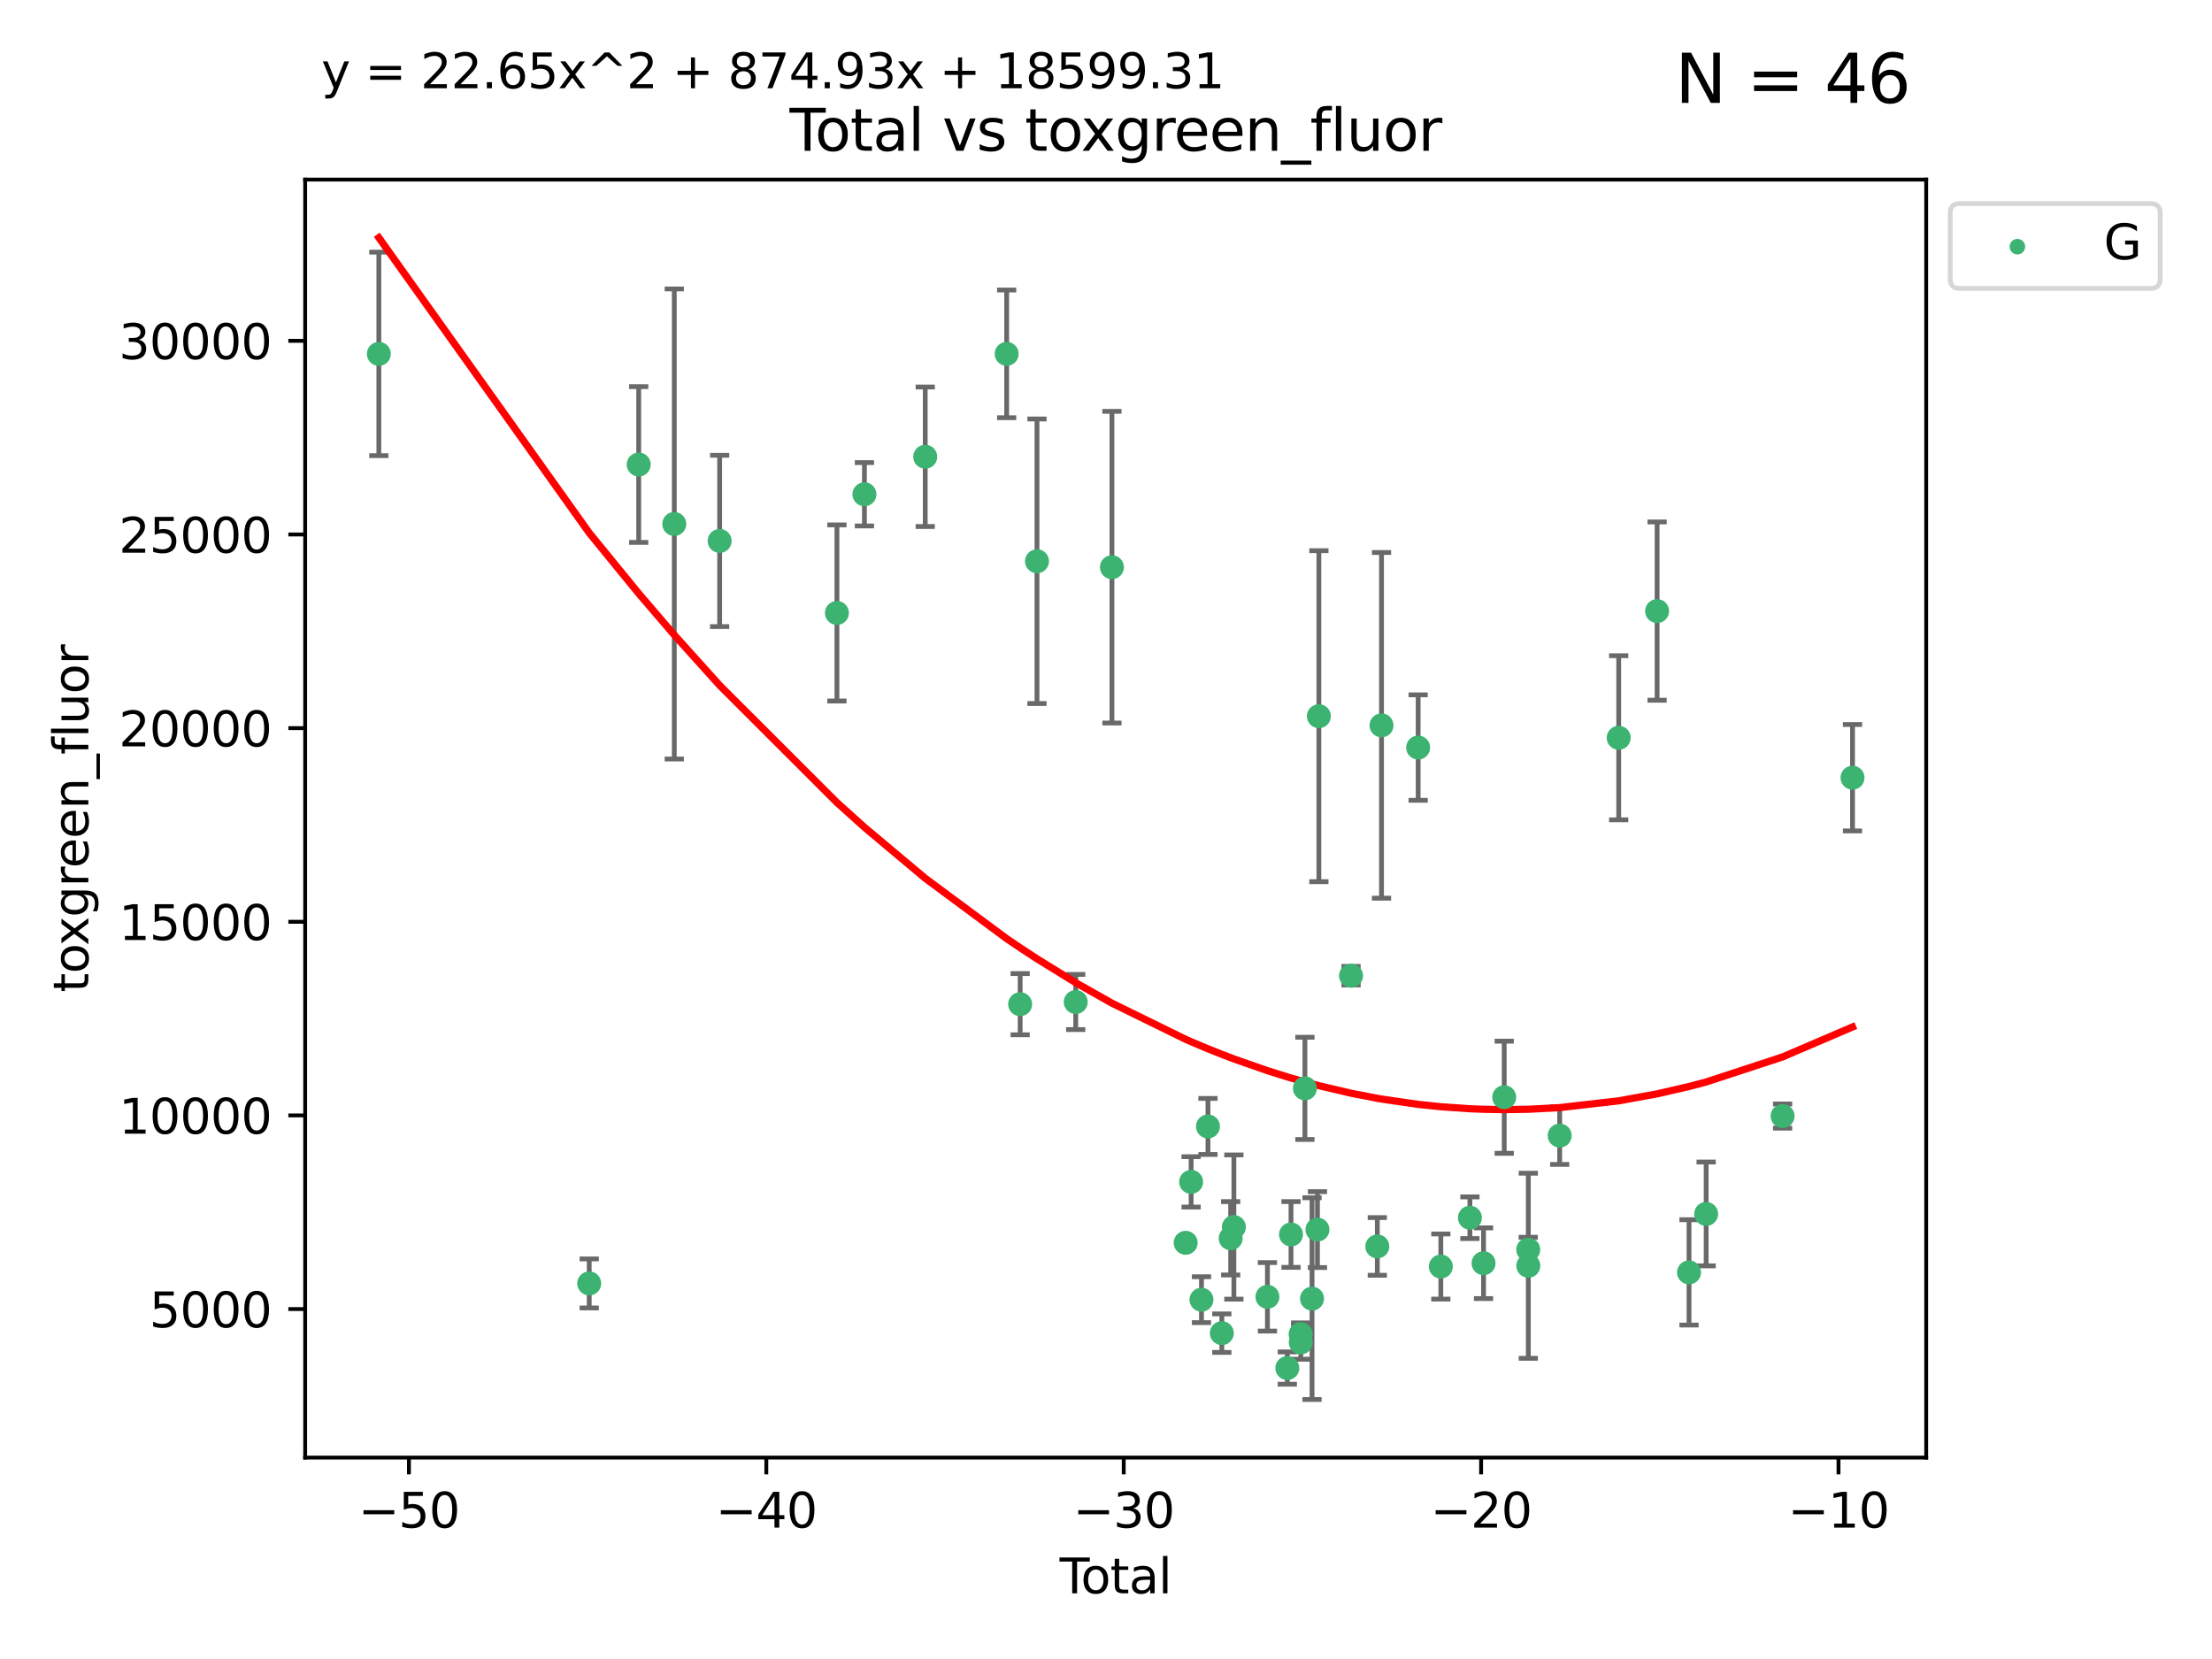<?xml version="1.0" encoding="utf-8" standalone="no"?>
<!DOCTYPE svg PUBLIC "-//W3C//DTD SVG 1.1//EN"
  "http://www.w3.org/Graphics/SVG/1.1/DTD/svg11.dtd">
<svg xmlns:xlink="http://www.w3.org/1999/xlink" width="460.8pt" height="345.6pt" viewBox="0 0 460.8 345.6" xmlns="http://www.w3.org/2000/svg" version="1.1">
 <defs>
  <style type="text/css">*{stroke-linejoin: round; stroke-linecap: butt}</style>
 </defs>
 <g id="figure_1">
  <g id="patch_1">
   <path d="M 0 345.6 
L 460.8 345.6 
L 460.8 0 
L 0 0 
z
" style="fill: #ffffff"/>
  </g>
  <g id="axes_1">
   <g id="patch_2">
    <path d="M 63.571 303.64 
L 401.26 303.64 
L 401.26 37.411 
L 63.571 37.411 
z
" style="fill: #ffffff"/>
   </g>
   <g id="PathCollection_1">
    <defs>
     <path id="m8b4f7e5e5b" d="M 0 1.118 
C 0.297 1.118 0.581 1 0.791 0.791 
C 1 0.581 1.118 0.297 1.118 0 
C 1.118 -0.297 1 -0.581 0.791 -0.791 
C 0.581 -1 0.297 -1.118 0 -1.118 
C -0.297 -1.118 -0.581 -1 -0.791 -0.791 
C -1 -0.581 -1.118 -0.297 -1.118 0 
C -1.118 0.297 -1 0.581 -0.791 0.791 
C -0.581 1 -0.297 1.118 0 1.118 
z
" style="stroke: #3cb371"/>
    </defs>
    <g clip-path="url(#p586c2dfd16)">
     <use xlink:href="#m8b4f7e5e5b" x="78.921" y="73.723" style="fill: #3cb371; stroke: #3cb371"/>
     <use xlink:href="#m8b4f7e5e5b" x="122.745" y="267.361" style="fill: #3cb371; stroke: #3cb371"/>
     <use xlink:href="#m8b4f7e5e5b" x="133.054" y="96.766" style="fill: #3cb371; stroke: #3cb371"/>
     <use xlink:href="#m8b4f7e5e5b" x="140.466" y="109.153" style="fill: #3cb371; stroke: #3cb371"/>
     <use xlink:href="#m8b4f7e5e5b" x="149.915" y="112.684" style="fill: #3cb371; stroke: #3cb371"/>
     <use xlink:href="#m8b4f7e5e5b" x="174.347" y="127.689" style="fill: #3cb371; stroke: #3cb371"/>
     <use xlink:href="#m8b4f7e5e5b" x="180.076" y="102.969" style="fill: #3cb371; stroke: #3cb371"/>
     <use xlink:href="#m8b4f7e5e5b" x="192.744" y="95.152" style="fill: #3cb371; stroke: #3cb371"/>
     <use xlink:href="#m8b4f7e5e5b" x="209.708" y="73.714" style="fill: #3cb371; stroke: #3cb371"/>
     <use xlink:href="#m8b4f7e5e5b" x="212.514" y="209.187" style="fill: #3cb371; stroke: #3cb371"/>
     <use xlink:href="#m8b4f7e5e5b" x="216.022" y="116.921" style="fill: #3cb371; stroke: #3cb371"/>
     <use xlink:href="#m8b4f7e5e5b" x="224.094" y="208.737" style="fill: #3cb371; stroke: #3cb371"/>
     <use xlink:href="#m8b4f7e5e5b" x="231.636" y="118.157" style="fill: #3cb371; stroke: #3cb371"/>
     <use xlink:href="#m8b4f7e5e5b" x="246.995" y="258.897" style="fill: #3cb371; stroke: #3cb371"/>
     <use xlink:href="#m8b4f7e5e5b" x="248.132" y="246.207" style="fill: #3cb371; stroke: #3cb371"/>
     <use xlink:href="#m8b4f7e5e5b" x="250.289" y="270.749" style="fill: #3cb371; stroke: #3cb371"/>
     <use xlink:href="#m8b4f7e5e5b" x="251.643" y="234.658" style="fill: #3cb371; stroke: #3cb371"/>
     <use xlink:href="#m8b4f7e5e5b" x="254.53" y="277.719" style="fill: #3cb371; stroke: #3cb371"/>
     <use xlink:href="#m8b4f7e5e5b" x="256.372" y="257.96" style="fill: #3cb371; stroke: #3cb371"/>
     <use xlink:href="#m8b4f7e5e5b" x="257.041" y="255.618" style="fill: #3cb371; stroke: #3cb371"/>
     <use xlink:href="#m8b4f7e5e5b" x="264.028" y="270.15" style="fill: #3cb371; stroke: #3cb371"/>
     <use xlink:href="#m8b4f7e5e5b" x="268.172" y="284.991" style="fill: #3cb371; stroke: #3cb371"/>
     <use xlink:href="#m8b4f7e5e5b" x="268.941" y="257.163" style="fill: #3cb371; stroke: #3cb371"/>
     <use xlink:href="#m8b4f7e5e5b" x="270.942" y="277.911" style="fill: #3cb371; stroke: #3cb371"/>
     <use xlink:href="#m8b4f7e5e5b" x="270.973" y="279.657" style="fill: #3cb371; stroke: #3cb371"/>
     <use xlink:href="#m8b4f7e5e5b" x="271.837" y="226.727" style="fill: #3cb371; stroke: #3cb371"/>
     <use xlink:href="#m8b4f7e5e5b" x="273.319" y="270.526" style="fill: #3cb371; stroke: #3cb371"/>
     <use xlink:href="#m8b4f7e5e5b" x="274.449" y="256.144" style="fill: #3cb371; stroke: #3cb371"/>
     <use xlink:href="#m8b4f7e5e5b" x="274.747" y="149.193" style="fill: #3cb371; stroke: #3cb371"/>
     <use xlink:href="#m8b4f7e5e5b" x="281.447" y="203.26" style="fill: #3cb371; stroke: #3cb371"/>
     <use xlink:href="#m8b4f7e5e5b" x="286.92" y="259.653" style="fill: #3cb371; stroke: #3cb371"/>
     <use xlink:href="#m8b4f7e5e5b" x="287.795" y="151.105" style="fill: #3cb371; stroke: #3cb371"/>
     <use xlink:href="#m8b4f7e5e5b" x="295.426" y="155.731" style="fill: #3cb371; stroke: #3cb371"/>
     <use xlink:href="#m8b4f7e5e5b" x="300.153" y="263.842" style="fill: #3cb371; stroke: #3cb371"/>
     <use xlink:href="#m8b4f7e5e5b" x="306.209" y="253.675" style="fill: #3cb371; stroke: #3cb371"/>
     <use xlink:href="#m8b4f7e5e5b" x="309.049" y="263.151" style="fill: #3cb371; stroke: #3cb371"/>
     <use xlink:href="#m8b4f7e5e5b" x="313.358" y="228.576" style="fill: #3cb371; stroke: #3cb371"/>
     <use xlink:href="#m8b4f7e5e5b" x="318.359" y="260.326" style="fill: #3cb371; stroke: #3cb371"/>
     <use xlink:href="#m8b4f7e5e5b" x="318.374" y="263.685" style="fill: #3cb371; stroke: #3cb371"/>
     <use xlink:href="#m8b4f7e5e5b" x="324.91" y="236.559" style="fill: #3cb371; stroke: #3cb371"/>
     <use xlink:href="#m8b4f7e5e5b" x="337.204" y="153.692" style="fill: #3cb371; stroke: #3cb371"/>
     <use xlink:href="#m8b4f7e5e5b" x="345.204" y="127.302" style="fill: #3cb371; stroke: #3cb371"/>
     <use xlink:href="#m8b4f7e5e5b" x="351.854" y="265.064" style="fill: #3cb371; stroke: #3cb371"/>
     <use xlink:href="#m8b4f7e5e5b" x="355.424" y="252.886" style="fill: #3cb371; stroke: #3cb371"/>
     <use xlink:href="#m8b4f7e5e5b" x="371.349" y="232.5" style="fill: #3cb371; stroke: #3cb371"/>
     <use xlink:href="#m8b4f7e5e5b" x="385.911" y="162.008" style="fill: #3cb371; stroke: #3cb371"/>
    </g>
   </g>
   <g id="matplotlib.axis_1">
    <g id="xtick_1">
     <g id="line2d_1">
      <defs>
       <path id="mbd88a6edc5" d="M 0 0 
L 0 3.5 
" style="stroke: #000000; stroke-width: 0.8"/>
      </defs>
      <g>
       <use xlink:href="#mbd88a6edc5" x="85.187" y="303.64" style="stroke: #000000; stroke-width: 0.8"/>
      </g>
     </g>
     <g id="text_1">
      <!-- −50 -->
      <g transform="translate(74.634 318.238)scale(0.1 -0.1)">
       <defs>
        <path id="DejaVuSans-2212" d="M 678 2272 
L 4684 2272 
L 4684 1741 
L 678 1741 
L 678 2272 
z
" transform="scale(0.016)"/>
        <path id="DejaVuSans-35" d="M 691 4666 
L 3169 4666 
L 3169 4134 
L 1269 4134 
L 1269 2991 
Q 1406 3038 1543 3061 
Q 1681 3084 1819 3084 
Q 2600 3084 3056 2656 
Q 3513 2228 3513 1497 
Q 3513 744 3044 326 
Q 2575 -91 1722 -91 
Q 1428 -91 1123 -41 
Q 819 9 494 109 
L 494 744 
Q 775 591 1075 516 
Q 1375 441 1709 441 
Q 2250 441 2565 725 
Q 2881 1009 2881 1497 
Q 2881 1984 2565 2268 
Q 2250 2553 1709 2553 
Q 1456 2553 1204 2497 
Q 953 2441 691 2322 
L 691 4666 
z
" transform="scale(0.016)"/>
        <path id="DejaVuSans-30" d="M 2034 4250 
Q 1547 4250 1301 3770 
Q 1056 3291 1056 2328 
Q 1056 1369 1301 889 
Q 1547 409 2034 409 
Q 2525 409 2770 889 
Q 3016 1369 3016 2328 
Q 3016 3291 2770 3770 
Q 2525 4250 2034 4250 
z
M 2034 4750 
Q 2819 4750 3233 4129 
Q 3647 3509 3647 2328 
Q 3647 1150 3233 529 
Q 2819 -91 2034 -91 
Q 1250 -91 836 529 
Q 422 1150 422 2328 
Q 422 3509 836 4129 
Q 1250 4750 2034 4750 
z
" transform="scale(0.016)"/>
       </defs>
       <use xlink:href="#DejaVuSans-2212"/>
       <use xlink:href="#DejaVuSans-35" x="83.789"/>
       <use xlink:href="#DejaVuSans-30" x="147.412"/>
      </g>
     </g>
    </g>
    <g id="xtick_2">
     <g id="line2d_2">
      <g>
       <use xlink:href="#mbd88a6edc5" x="159.638" y="303.64" style="stroke: #000000; stroke-width: 0.8"/>
      </g>
     </g>
     <g id="text_2">
      <!-- −40 -->
      <g transform="translate(149.086 318.238)scale(0.1 -0.1)">
       <defs>
        <path id="DejaVuSans-34" d="M 2419 4116 
L 825 1625 
L 2419 1625 
L 2419 4116 
z
M 2253 4666 
L 3047 4666 
L 3047 1625 
L 3713 1625 
L 3713 1100 
L 3047 1100 
L 3047 0 
L 2419 0 
L 2419 1100 
L 313 1100 
L 313 1709 
L 2253 4666 
z
" transform="scale(0.016)"/>
       </defs>
       <use xlink:href="#DejaVuSans-2212"/>
       <use xlink:href="#DejaVuSans-34" x="83.789"/>
       <use xlink:href="#DejaVuSans-30" x="147.412"/>
      </g>
     </g>
    </g>
    <g id="xtick_3">
     <g id="line2d_3">
      <g>
       <use xlink:href="#mbd88a6edc5" x="234.089" y="303.64" style="stroke: #000000; stroke-width: 0.8"/>
      </g>
     </g>
     <g id="text_3">
      <!-- −30 -->
      <g transform="translate(223.537 318.238)scale(0.1 -0.1)">
       <defs>
        <path id="DejaVuSans-33" d="M 2597 2516 
Q 3050 2419 3304 2112 
Q 3559 1806 3559 1356 
Q 3559 666 3084 287 
Q 2609 -91 1734 -91 
Q 1441 -91 1130 -33 
Q 819 25 488 141 
L 488 750 
Q 750 597 1062 519 
Q 1375 441 1716 441 
Q 2309 441 2620 675 
Q 2931 909 2931 1356 
Q 2931 1769 2642 2001 
Q 2353 2234 1838 2234 
L 1294 2234 
L 1294 2753 
L 1863 2753 
Q 2328 2753 2575 2939 
Q 2822 3125 2822 3475 
Q 2822 3834 2567 4026 
Q 2313 4219 1838 4219 
Q 1578 4219 1281 4162 
Q 984 4106 628 3988 
L 628 4550 
Q 988 4650 1302 4700 
Q 1616 4750 1894 4750 
Q 2613 4750 3031 4423 
Q 3450 4097 3450 3541 
Q 3450 3153 3228 2886 
Q 3006 2619 2597 2516 
z
" transform="scale(0.016)"/>
       </defs>
       <use xlink:href="#DejaVuSans-2212"/>
       <use xlink:href="#DejaVuSans-33" x="83.789"/>
       <use xlink:href="#DejaVuSans-30" x="147.412"/>
      </g>
     </g>
    </g>
    <g id="xtick_4">
     <g id="line2d_4">
      <g>
       <use xlink:href="#mbd88a6edc5" x="308.541" y="303.64" style="stroke: #000000; stroke-width: 0.8"/>
      </g>
     </g>
     <g id="text_4">
      <!-- −20 -->
      <g transform="translate(297.988 318.238)scale(0.1 -0.1)">
       <defs>
        <path id="DejaVuSans-32" d="M 1228 531 
L 3431 531 
L 3431 0 
L 469 0 
L 469 531 
Q 828 903 1448 1529 
Q 2069 2156 2228 2338 
Q 2531 2678 2651 2914 
Q 2772 3150 2772 3378 
Q 2772 3750 2511 3984 
Q 2250 4219 1831 4219 
Q 1534 4219 1204 4116 
Q 875 4013 500 3803 
L 500 4441 
Q 881 4594 1212 4672 
Q 1544 4750 1819 4750 
Q 2544 4750 2975 4387 
Q 3406 4025 3406 3419 
Q 3406 3131 3298 2873 
Q 3191 2616 2906 2266 
Q 2828 2175 2409 1742 
Q 1991 1309 1228 531 
z
" transform="scale(0.016)"/>
       </defs>
       <use xlink:href="#DejaVuSans-2212"/>
       <use xlink:href="#DejaVuSans-32" x="83.789"/>
       <use xlink:href="#DejaVuSans-30" x="147.412"/>
      </g>
     </g>
    </g>
    <g id="xtick_5">
     <g id="line2d_5">
      <g>
       <use xlink:href="#mbd88a6edc5" x="382.992" y="303.64" style="stroke: #000000; stroke-width: 0.8"/>
      </g>
     </g>
     <g id="text_5">
      <!-- −10 -->
      <g transform="translate(372.44 318.238)scale(0.1 -0.1)">
       <defs>
        <path id="DejaVuSans-31" d="M 794 531 
L 1825 531 
L 1825 4091 
L 703 3866 
L 703 4441 
L 1819 4666 
L 2450 4666 
L 2450 531 
L 3481 531 
L 3481 0 
L 794 0 
L 794 531 
z
" transform="scale(0.016)"/>
       </defs>
       <use xlink:href="#DejaVuSans-2212"/>
       <use xlink:href="#DejaVuSans-31" x="83.789"/>
       <use xlink:href="#DejaVuSans-30" x="147.412"/>
      </g>
     </g>
    </g>
    <g id="text_6">
     <!-- Total -->
     <g transform="translate(220.739 331.917)scale(0.1 -0.1)">
      <defs>
       <path id="DejaVuSans-54" d="M -19 4666 
L 3928 4666 
L 3928 4134 
L 2272 4134 
L 2272 0 
L 1638 0 
L 1638 4134 
L -19 4134 
L -19 4666 
z
" transform="scale(0.016)"/>
       <path id="DejaVuSans-6f" d="M 1959 3097 
Q 1497 3097 1228 2736 
Q 959 2375 959 1747 
Q 959 1119 1226 758 
Q 1494 397 1959 397 
Q 2419 397 2687 759 
Q 2956 1122 2956 1747 
Q 2956 2369 2687 2733 
Q 2419 3097 1959 3097 
z
M 1959 3584 
Q 2709 3584 3137 3096 
Q 3566 2609 3566 1747 
Q 3566 888 3137 398 
Q 2709 -91 1959 -91 
Q 1206 -91 779 398 
Q 353 888 353 1747 
Q 353 2609 779 3096 
Q 1206 3584 1959 3584 
z
" transform="scale(0.016)"/>
       <path id="DejaVuSans-74" d="M 1172 4494 
L 1172 3500 
L 2356 3500 
L 2356 3053 
L 1172 3053 
L 1172 1153 
Q 1172 725 1289 603 
Q 1406 481 1766 481 
L 2356 481 
L 2356 0 
L 1766 0 
Q 1100 0 847 248 
Q 594 497 594 1153 
L 594 3053 
L 172 3053 
L 172 3500 
L 594 3500 
L 594 4494 
L 1172 4494 
z
" transform="scale(0.016)"/>
       <path id="DejaVuSans-61" d="M 2194 1759 
Q 1497 1759 1228 1600 
Q 959 1441 959 1056 
Q 959 750 1161 570 
Q 1363 391 1709 391 
Q 2188 391 2477 730 
Q 2766 1069 2766 1631 
L 2766 1759 
L 2194 1759 
z
M 3341 1997 
L 3341 0 
L 2766 0 
L 2766 531 
Q 2569 213 2275 61 
Q 1981 -91 1556 -91 
Q 1019 -91 701 211 
Q 384 513 384 1019 
Q 384 1609 779 1909 
Q 1175 2209 1959 2209 
L 2766 2209 
L 2766 2266 
Q 2766 2663 2505 2880 
Q 2244 3097 1772 3097 
Q 1472 3097 1187 3025 
Q 903 2953 641 2809 
L 641 3341 
Q 956 3463 1253 3523 
Q 1550 3584 1831 3584 
Q 2591 3584 2966 3190 
Q 3341 2797 3341 1997 
z
" transform="scale(0.016)"/>
       <path id="DejaVuSans-6c" d="M 603 4863 
L 1178 4863 
L 1178 0 
L 603 0 
L 603 4863 
z
" transform="scale(0.016)"/>
      </defs>
      <use xlink:href="#DejaVuSans-54"/>
      <use xlink:href="#DejaVuSans-6f" x="44.084"/>
      <use xlink:href="#DejaVuSans-74" x="105.266"/>
      <use xlink:href="#DejaVuSans-61" x="144.475"/>
      <use xlink:href="#DejaVuSans-6c" x="205.754"/>
     </g>
    </g>
   </g>
   <g id="matplotlib.axis_2">
    <g id="ytick_1">
     <g id="line2d_6">
      <defs>
       <path id="m8fa9abf554" d="M 0 0 
L -3.5 0 
" style="stroke: #000000; stroke-width: 0.8"/>
      </defs>
      <g>
       <use xlink:href="#m8fa9abf554" x="63.571" y="272.706" style="stroke: #000000; stroke-width: 0.8"/>
      </g>
     </g>
     <g id="text_7">
      <!-- 5000 -->
      <g transform="translate(31.121 276.505)scale(0.1 -0.1)">
       <use xlink:href="#DejaVuSans-35"/>
       <use xlink:href="#DejaVuSans-30" x="63.623"/>
       <use xlink:href="#DejaVuSans-30" x="127.246"/>
       <use xlink:href="#DejaVuSans-30" x="190.869"/>
      </g>
     </g>
    </g>
    <g id="ytick_2">
     <g id="line2d_7">
      <g>
       <use xlink:href="#m8fa9abf554" x="63.571" y="232.365" style="stroke: #000000; stroke-width: 0.8"/>
      </g>
     </g>
     <g id="text_8">
      <!-- 10000 -->
      <g transform="translate(24.759 236.164)scale(0.1 -0.1)">
       <use xlink:href="#DejaVuSans-31"/>
       <use xlink:href="#DejaVuSans-30" x="63.623"/>
       <use xlink:href="#DejaVuSans-30" x="127.246"/>
       <use xlink:href="#DejaVuSans-30" x="190.869"/>
       <use xlink:href="#DejaVuSans-30" x="254.492"/>
      </g>
     </g>
    </g>
    <g id="ytick_3">
     <g id="line2d_8">
      <g>
       <use xlink:href="#m8fa9abf554" x="63.571" y="192.024" style="stroke: #000000; stroke-width: 0.8"/>
      </g>
     </g>
     <g id="text_9">
      <!-- 15000 -->
      <g transform="translate(24.759 195.823)scale(0.1 -0.1)">
       <use xlink:href="#DejaVuSans-31"/>
       <use xlink:href="#DejaVuSans-35" x="63.623"/>
       <use xlink:href="#DejaVuSans-30" x="127.246"/>
       <use xlink:href="#DejaVuSans-30" x="190.869"/>
       <use xlink:href="#DejaVuSans-30" x="254.492"/>
      </g>
     </g>
    </g>
    <g id="ytick_4">
     <g id="line2d_9">
      <g>
       <use xlink:href="#m8fa9abf554" x="63.571" y="151.683" style="stroke: #000000; stroke-width: 0.8"/>
      </g>
     </g>
     <g id="text_10">
      <!-- 20000 -->
      <g transform="translate(24.759 155.482)scale(0.1 -0.1)">
       <use xlink:href="#DejaVuSans-32"/>
       <use xlink:href="#DejaVuSans-30" x="63.623"/>
       <use xlink:href="#DejaVuSans-30" x="127.246"/>
       <use xlink:href="#DejaVuSans-30" x="190.869"/>
       <use xlink:href="#DejaVuSans-30" x="254.492"/>
      </g>
     </g>
    </g>
    <g id="ytick_5">
     <g id="line2d_10">
      <g>
       <use xlink:href="#m8fa9abf554" x="63.571" y="111.341" style="stroke: #000000; stroke-width: 0.8"/>
      </g>
     </g>
     <g id="text_11">
      <!-- 25000 -->
      <g transform="translate(24.759 115.141)scale(0.1 -0.1)">
       <use xlink:href="#DejaVuSans-32"/>
       <use xlink:href="#DejaVuSans-35" x="63.623"/>
       <use xlink:href="#DejaVuSans-30" x="127.246"/>
       <use xlink:href="#DejaVuSans-30" x="190.869"/>
       <use xlink:href="#DejaVuSans-30" x="254.492"/>
      </g>
     </g>
    </g>
    <g id="ytick_6">
     <g id="line2d_11">
      <g>
       <use xlink:href="#m8fa9abf554" x="63.571" y="71" style="stroke: #000000; stroke-width: 0.8"/>
      </g>
     </g>
     <g id="text_12">
      <!-- 30000 -->
      <g transform="translate(24.759 74.8)scale(0.1 -0.1)">
       <use xlink:href="#DejaVuSans-33"/>
       <use xlink:href="#DejaVuSans-30" x="63.623"/>
       <use xlink:href="#DejaVuSans-30" x="127.246"/>
       <use xlink:href="#DejaVuSans-30" x="190.869"/>
       <use xlink:href="#DejaVuSans-30" x="254.492"/>
      </g>
     </g>
    </g>
    <g id="text_13">
     <!-- toxgreen_fluor -->
     <g transform="translate(18.401 206.72)rotate(-90)scale(0.1 -0.1)">
      <defs>
       <path id="DejaVuSans-78" d="M 3513 3500 
L 2247 1797 
L 3578 0 
L 2900 0 
L 1881 1375 
L 863 0 
L 184 0 
L 1544 1831 
L 300 3500 
L 978 3500 
L 1906 2253 
L 2834 3500 
L 3513 3500 
z
" transform="scale(0.016)"/>
       <path id="DejaVuSans-67" d="M 2906 1791 
Q 2906 2416 2648 2759 
Q 2391 3103 1925 3103 
Q 1463 3103 1205 2759 
Q 947 2416 947 1791 
Q 947 1169 1205 825 
Q 1463 481 1925 481 
Q 2391 481 2648 825 
Q 2906 1169 2906 1791 
z
M 3481 434 
Q 3481 -459 3084 -895 
Q 2688 -1331 1869 -1331 
Q 1566 -1331 1297 -1286 
Q 1028 -1241 775 -1147 
L 775 -588 
Q 1028 -725 1275 -790 
Q 1522 -856 1778 -856 
Q 2344 -856 2625 -561 
Q 2906 -266 2906 331 
L 2906 616 
Q 2728 306 2450 153 
Q 2172 0 1784 0 
Q 1141 0 747 490 
Q 353 981 353 1791 
Q 353 2603 747 3093 
Q 1141 3584 1784 3584 
Q 2172 3584 2450 3431 
Q 2728 3278 2906 2969 
L 2906 3500 
L 3481 3500 
L 3481 434 
z
" transform="scale(0.016)"/>
       <path id="DejaVuSans-72" d="M 2631 2963 
Q 2534 3019 2420 3045 
Q 2306 3072 2169 3072 
Q 1681 3072 1420 2755 
Q 1159 2438 1159 1844 
L 1159 0 
L 581 0 
L 581 3500 
L 1159 3500 
L 1159 2956 
Q 1341 3275 1631 3429 
Q 1922 3584 2338 3584 
Q 2397 3584 2469 3576 
Q 2541 3569 2628 3553 
L 2631 2963 
z
" transform="scale(0.016)"/>
       <path id="DejaVuSans-65" d="M 3597 1894 
L 3597 1613 
L 953 1613 
Q 991 1019 1311 708 
Q 1631 397 2203 397 
Q 2534 397 2845 478 
Q 3156 559 3463 722 
L 3463 178 
Q 3153 47 2828 -22 
Q 2503 -91 2169 -91 
Q 1331 -91 842 396 
Q 353 884 353 1716 
Q 353 2575 817 3079 
Q 1281 3584 2069 3584 
Q 2775 3584 3186 3129 
Q 3597 2675 3597 1894 
z
M 3022 2063 
Q 3016 2534 2758 2815 
Q 2500 3097 2075 3097 
Q 1594 3097 1305 2825 
Q 1016 2553 972 2059 
L 3022 2063 
z
" transform="scale(0.016)"/>
       <path id="DejaVuSans-6e" d="M 3513 2113 
L 3513 0 
L 2938 0 
L 2938 2094 
Q 2938 2591 2744 2837 
Q 2550 3084 2163 3084 
Q 1697 3084 1428 2787 
Q 1159 2491 1159 1978 
L 1159 0 
L 581 0 
L 581 3500 
L 1159 3500 
L 1159 2956 
Q 1366 3272 1645 3428 
Q 1925 3584 2291 3584 
Q 2894 3584 3203 3211 
Q 3513 2838 3513 2113 
z
" transform="scale(0.016)"/>
       <path id="DejaVuSans-5f" d="M 3263 -1063 
L 3263 -1509 
L -63 -1509 
L -63 -1063 
L 3263 -1063 
z
" transform="scale(0.016)"/>
       <path id="DejaVuSans-66" d="M 2375 4863 
L 2375 4384 
L 1825 4384 
Q 1516 4384 1395 4259 
Q 1275 4134 1275 3809 
L 1275 3500 
L 2222 3500 
L 2222 3053 
L 1275 3053 
L 1275 0 
L 697 0 
L 697 3053 
L 147 3053 
L 147 3500 
L 697 3500 
L 697 3744 
Q 697 4328 969 4595 
Q 1241 4863 1831 4863 
L 2375 4863 
z
" transform="scale(0.016)"/>
       <path id="DejaVuSans-75" d="M 544 1381 
L 544 3500 
L 1119 3500 
L 1119 1403 
Q 1119 906 1312 657 
Q 1506 409 1894 409 
Q 2359 409 2629 706 
Q 2900 1003 2900 1516 
L 2900 3500 
L 3475 3500 
L 3475 0 
L 2900 0 
L 2900 538 
Q 2691 219 2414 64 
Q 2138 -91 1772 -91 
Q 1169 -91 856 284 
Q 544 659 544 1381 
z
M 1991 3584 
L 1991 3584 
z
" transform="scale(0.016)"/>
      </defs>
      <use xlink:href="#DejaVuSans-74"/>
      <use xlink:href="#DejaVuSans-6f" x="39.209"/>
      <use xlink:href="#DejaVuSans-78" x="97.266"/>
      <use xlink:href="#DejaVuSans-67" x="156.445"/>
      <use xlink:href="#DejaVuSans-72" x="219.922"/>
      <use xlink:href="#DejaVuSans-65" x="258.785"/>
      <use xlink:href="#DejaVuSans-65" x="320.309"/>
      <use xlink:href="#DejaVuSans-6e" x="381.832"/>
      <use xlink:href="#DejaVuSans-5f" x="445.211"/>
      <use xlink:href="#DejaVuSans-66" x="495.211"/>
      <use xlink:href="#DejaVuSans-6c" x="530.416"/>
      <use xlink:href="#DejaVuSans-75" x="558.199"/>
      <use xlink:href="#DejaVuSans-6f" x="621.578"/>
      <use xlink:href="#DejaVuSans-72" x="682.76"/>
     </g>
    </g>
   </g>
   <g id="LineCollection_1">
    <path d="M 78.921 94.92 
L 78.921 52.526 
" clip-path="url(#p586c2dfd16)" style="fill: none; stroke: #696969"/>
    <path d="M 122.745 272.464 
L 122.745 262.258 
" clip-path="url(#p586c2dfd16)" style="fill: none; stroke: #696969"/>
    <path d="M 133.054 112.994 
L 133.054 80.538 
" clip-path="url(#p586c2dfd16)" style="fill: none; stroke: #696969"/>
    <path d="M 140.466 158.114 
L 140.466 60.192 
" clip-path="url(#p586c2dfd16)" style="fill: none; stroke: #696969"/>
    <path d="M 149.915 130.527 
L 149.915 94.841 
" clip-path="url(#p586c2dfd16)" style="fill: none; stroke: #696969"/>
    <path d="M 174.347 146.031 
L 174.347 109.347 
" clip-path="url(#p586c2dfd16)" style="fill: none; stroke: #696969"/>
    <path d="M 180.076 109.565 
L 180.076 96.373 
" clip-path="url(#p586c2dfd16)" style="fill: none; stroke: #696969"/>
    <path d="M 192.744 109.682 
L 192.744 80.622 
" clip-path="url(#p586c2dfd16)" style="fill: none; stroke: #696969"/>
    <path d="M 209.708 87.018 
L 209.708 60.411 
" clip-path="url(#p586c2dfd16)" style="fill: none; stroke: #696969"/>
    <path d="M 212.514 215.559 
L 212.514 202.815 
" clip-path="url(#p586c2dfd16)" style="fill: none; stroke: #696969"/>
    <path d="M 216.022 146.56 
L 216.022 87.282 
" clip-path="url(#p586c2dfd16)" style="fill: none; stroke: #696969"/>
    <path d="M 224.094 214.484 
L 224.094 202.99 
" clip-path="url(#p586c2dfd16)" style="fill: none; stroke: #696969"/>
    <path d="M 231.636 150.623 
L 231.636 85.692 
" clip-path="url(#p586c2dfd16)" style="fill: none; stroke: #696969"/>
    <path d="M 246.995 259.901 
L 246.995 257.893 
" clip-path="url(#p586c2dfd16)" style="fill: none; stroke: #696969"/>
    <path d="M 248.132 251.456 
L 248.132 240.958 
" clip-path="url(#p586c2dfd16)" style="fill: none; stroke: #696969"/>
    <path d="M 250.289 275.527 
L 250.289 265.971 
" clip-path="url(#p586c2dfd16)" style="fill: none; stroke: #696969"/>
    <path d="M 251.643 240.497 
L 251.643 228.819 
" clip-path="url(#p586c2dfd16)" style="fill: none; stroke: #696969"/>
    <path d="M 254.53 281.731 
L 254.53 273.706 
" clip-path="url(#p586c2dfd16)" style="fill: none; stroke: #696969"/>
    <path d="M 256.372 265.602 
L 256.372 250.318 
" clip-path="url(#p586c2dfd16)" style="fill: none; stroke: #696969"/>
    <path d="M 257.041 270.639 
L 257.041 240.597 
" clip-path="url(#p586c2dfd16)" style="fill: none; stroke: #696969"/>
    <path d="M 264.028 277.284 
L 264.028 263.016 
" clip-path="url(#p586c2dfd16)" style="fill: none; stroke: #696969"/>
    <path d="M 268.172 288.353 
L 268.172 281.629 
" clip-path="url(#p586c2dfd16)" style="fill: none; stroke: #696969"/>
    <path d="M 268.941 264.013 
L 268.941 250.312 
" clip-path="url(#p586c2dfd16)" style="fill: none; stroke: #696969"/>
    <path d="M 270.942 280.239 
L 270.942 275.582 
" clip-path="url(#p586c2dfd16)" style="fill: none; stroke: #696969"/>
    <path d="M 270.973 283.152 
L 270.973 276.163 
" clip-path="url(#p586c2dfd16)" style="fill: none; stroke: #696969"/>
    <path d="M 271.837 237.372 
L 271.837 216.082 
" clip-path="url(#p586c2dfd16)" style="fill: none; stroke: #696969"/>
    <path d="M 273.319 291.539 
L 273.319 249.513 
" clip-path="url(#p586c2dfd16)" style="fill: none; stroke: #696969"/>
    <path d="M 274.449 264.047 
L 274.449 248.24 
" clip-path="url(#p586c2dfd16)" style="fill: none; stroke: #696969"/>
    <path d="M 274.747 183.668 
L 274.747 114.719 
" clip-path="url(#p586c2dfd16)" style="fill: none; stroke: #696969"/>
    <path d="M 281.447 205.195 
L 281.447 201.324 
" clip-path="url(#p586c2dfd16)" style="fill: none; stroke: #696969"/>
    <path d="M 286.92 265.662 
L 286.92 253.644 
" clip-path="url(#p586c2dfd16)" style="fill: none; stroke: #696969"/>
    <path d="M 287.795 187.111 
L 287.795 115.098 
" clip-path="url(#p586c2dfd16)" style="fill: none; stroke: #696969"/>
    <path d="M 295.426 166.716 
L 295.426 144.746 
" clip-path="url(#p586c2dfd16)" style="fill: none; stroke: #696969"/>
    <path d="M 300.153 270.625 
L 300.153 257.06 
" clip-path="url(#p586c2dfd16)" style="fill: none; stroke: #696969"/>
    <path d="M 306.209 258.015 
L 306.209 249.334 
" clip-path="url(#p586c2dfd16)" style="fill: none; stroke: #696969"/>
    <path d="M 309.049 270.516 
L 309.049 255.786 
" clip-path="url(#p586c2dfd16)" style="fill: none; stroke: #696969"/>
    <path d="M 313.358 240.256 
L 313.358 216.896 
" clip-path="url(#p586c2dfd16)" style="fill: none; stroke: #696969"/>
    <path d="M 318.359 262.9 
L 318.359 257.753 
" clip-path="url(#p586c2dfd16)" style="fill: none; stroke: #696969"/>
    <path d="M 318.374 282.965 
L 318.374 244.406 
" clip-path="url(#p586c2dfd16)" style="fill: none; stroke: #696969"/>
    <path d="M 324.91 242.575 
L 324.91 230.543 
" clip-path="url(#p586c2dfd16)" style="fill: none; stroke: #696969"/>
    <path d="M 337.204 170.782 
L 337.204 136.602 
" clip-path="url(#p586c2dfd16)" style="fill: none; stroke: #696969"/>
    <path d="M 345.204 145.872 
L 345.204 108.732 
" clip-path="url(#p586c2dfd16)" style="fill: none; stroke: #696969"/>
    <path d="M 351.854 276.035 
L 351.854 254.093 
" clip-path="url(#p586c2dfd16)" style="fill: none; stroke: #696969"/>
    <path d="M 355.424 263.702 
L 355.424 242.07 
" clip-path="url(#p586c2dfd16)" style="fill: none; stroke: #696969"/>
    <path d="M 371.349 235.018 
L 371.349 229.981 
" clip-path="url(#p586c2dfd16)" style="fill: none; stroke: #696969"/>
    <path d="M 385.911 173.091 
L 385.911 150.925 
" clip-path="url(#p586c2dfd16)" style="fill: none; stroke: #696969"/>
   </g>
   <g id="line2d_12">
    <defs>
     <path id="m4207d4f40f" d="M 2 0 
L -2 -0 
" style="stroke: #696969"/>
    </defs>
    <g clip-path="url(#p586c2dfd16)">
     <use xlink:href="#m4207d4f40f" x="78.921" y="94.92" style="fill: #696969; stroke: #696969"/>
     <use xlink:href="#m4207d4f40f" x="122.745" y="272.464" style="fill: #696969; stroke: #696969"/>
     <use xlink:href="#m4207d4f40f" x="133.054" y="112.994" style="fill: #696969; stroke: #696969"/>
     <use xlink:href="#m4207d4f40f" x="140.466" y="158.114" style="fill: #696969; stroke: #696969"/>
     <use xlink:href="#m4207d4f40f" x="149.915" y="130.527" style="fill: #696969; stroke: #696969"/>
     <use xlink:href="#m4207d4f40f" x="174.347" y="146.031" style="fill: #696969; stroke: #696969"/>
     <use xlink:href="#m4207d4f40f" x="180.076" y="109.565" style="fill: #696969; stroke: #696969"/>
     <use xlink:href="#m4207d4f40f" x="192.744" y="109.682" style="fill: #696969; stroke: #696969"/>
     <use xlink:href="#m4207d4f40f" x="209.708" y="87.018" style="fill: #696969; stroke: #696969"/>
     <use xlink:href="#m4207d4f40f" x="212.514" y="215.559" style="fill: #696969; stroke: #696969"/>
     <use xlink:href="#m4207d4f40f" x="216.022" y="146.56" style="fill: #696969; stroke: #696969"/>
     <use xlink:href="#m4207d4f40f" x="224.094" y="214.484" style="fill: #696969; stroke: #696969"/>
     <use xlink:href="#m4207d4f40f" x="231.636" y="150.623" style="fill: #696969; stroke: #696969"/>
     <use xlink:href="#m4207d4f40f" x="246.995" y="259.901" style="fill: #696969; stroke: #696969"/>
     <use xlink:href="#m4207d4f40f" x="248.132" y="251.456" style="fill: #696969; stroke: #696969"/>
     <use xlink:href="#m4207d4f40f" x="250.289" y="275.527" style="fill: #696969; stroke: #696969"/>
     <use xlink:href="#m4207d4f40f" x="251.643" y="240.497" style="fill: #696969; stroke: #696969"/>
     <use xlink:href="#m4207d4f40f" x="254.53" y="281.731" style="fill: #696969; stroke: #696969"/>
     <use xlink:href="#m4207d4f40f" x="256.372" y="265.602" style="fill: #696969; stroke: #696969"/>
     <use xlink:href="#m4207d4f40f" x="257.041" y="270.639" style="fill: #696969; stroke: #696969"/>
     <use xlink:href="#m4207d4f40f" x="264.028" y="277.284" style="fill: #696969; stroke: #696969"/>
     <use xlink:href="#m4207d4f40f" x="268.172" y="288.353" style="fill: #696969; stroke: #696969"/>
     <use xlink:href="#m4207d4f40f" x="268.941" y="264.013" style="fill: #696969; stroke: #696969"/>
     <use xlink:href="#m4207d4f40f" x="270.942" y="280.239" style="fill: #696969; stroke: #696969"/>
     <use xlink:href="#m4207d4f40f" x="270.973" y="283.152" style="fill: #696969; stroke: #696969"/>
     <use xlink:href="#m4207d4f40f" x="271.837" y="237.372" style="fill: #696969; stroke: #696969"/>
     <use xlink:href="#m4207d4f40f" x="273.319" y="291.539" style="fill: #696969; stroke: #696969"/>
     <use xlink:href="#m4207d4f40f" x="274.449" y="264.047" style="fill: #696969; stroke: #696969"/>
     <use xlink:href="#m4207d4f40f" x="274.747" y="183.668" style="fill: #696969; stroke: #696969"/>
     <use xlink:href="#m4207d4f40f" x="281.447" y="205.195" style="fill: #696969; stroke: #696969"/>
     <use xlink:href="#m4207d4f40f" x="286.92" y="265.662" style="fill: #696969; stroke: #696969"/>
     <use xlink:href="#m4207d4f40f" x="287.795" y="187.111" style="fill: #696969; stroke: #696969"/>
     <use xlink:href="#m4207d4f40f" x="295.426" y="166.716" style="fill: #696969; stroke: #696969"/>
     <use xlink:href="#m4207d4f40f" x="300.153" y="270.625" style="fill: #696969; stroke: #696969"/>
     <use xlink:href="#m4207d4f40f" x="306.209" y="258.015" style="fill: #696969; stroke: #696969"/>
     <use xlink:href="#m4207d4f40f" x="309.049" y="270.516" style="fill: #696969; stroke: #696969"/>
     <use xlink:href="#m4207d4f40f" x="313.358" y="240.256" style="fill: #696969; stroke: #696969"/>
     <use xlink:href="#m4207d4f40f" x="318.359" y="262.9" style="fill: #696969; stroke: #696969"/>
     <use xlink:href="#m4207d4f40f" x="318.374" y="282.965" style="fill: #696969; stroke: #696969"/>
     <use xlink:href="#m4207d4f40f" x="324.91" y="242.575" style="fill: #696969; stroke: #696969"/>
     <use xlink:href="#m4207d4f40f" x="337.204" y="170.782" style="fill: #696969; stroke: #696969"/>
     <use xlink:href="#m4207d4f40f" x="345.204" y="145.872" style="fill: #696969; stroke: #696969"/>
     <use xlink:href="#m4207d4f40f" x="351.854" y="276.035" style="fill: #696969; stroke: #696969"/>
     <use xlink:href="#m4207d4f40f" x="355.424" y="263.702" style="fill: #696969; stroke: #696969"/>
     <use xlink:href="#m4207d4f40f" x="371.349" y="235.018" style="fill: #696969; stroke: #696969"/>
     <use xlink:href="#m4207d4f40f" x="385.911" y="173.091" style="fill: #696969; stroke: #696969"/>
    </g>
   </g>
   <g id="line2d_13">
    <g clip-path="url(#p586c2dfd16)">
     <use xlink:href="#m4207d4f40f" x="78.921" y="52.526" style="fill: #696969; stroke: #696969"/>
     <use xlink:href="#m4207d4f40f" x="122.745" y="262.258" style="fill: #696969; stroke: #696969"/>
     <use xlink:href="#m4207d4f40f" x="133.054" y="80.538" style="fill: #696969; stroke: #696969"/>
     <use xlink:href="#m4207d4f40f" x="140.466" y="60.192" style="fill: #696969; stroke: #696969"/>
     <use xlink:href="#m4207d4f40f" x="149.915" y="94.841" style="fill: #696969; stroke: #696969"/>
     <use xlink:href="#m4207d4f40f" x="174.347" y="109.347" style="fill: #696969; stroke: #696969"/>
     <use xlink:href="#m4207d4f40f" x="180.076" y="96.373" style="fill: #696969; stroke: #696969"/>
     <use xlink:href="#m4207d4f40f" x="192.744" y="80.622" style="fill: #696969; stroke: #696969"/>
     <use xlink:href="#m4207d4f40f" x="209.708" y="60.411" style="fill: #696969; stroke: #696969"/>
     <use xlink:href="#m4207d4f40f" x="212.514" y="202.815" style="fill: #696969; stroke: #696969"/>
     <use xlink:href="#m4207d4f40f" x="216.022" y="87.282" style="fill: #696969; stroke: #696969"/>
     <use xlink:href="#m4207d4f40f" x="224.094" y="202.99" style="fill: #696969; stroke: #696969"/>
     <use xlink:href="#m4207d4f40f" x="231.636" y="85.692" style="fill: #696969; stroke: #696969"/>
     <use xlink:href="#m4207d4f40f" x="246.995" y="257.893" style="fill: #696969; stroke: #696969"/>
     <use xlink:href="#m4207d4f40f" x="248.132" y="240.958" style="fill: #696969; stroke: #696969"/>
     <use xlink:href="#m4207d4f40f" x="250.289" y="265.971" style="fill: #696969; stroke: #696969"/>
     <use xlink:href="#m4207d4f40f" x="251.643" y="228.819" style="fill: #696969; stroke: #696969"/>
     <use xlink:href="#m4207d4f40f" x="254.53" y="273.706" style="fill: #696969; stroke: #696969"/>
     <use xlink:href="#m4207d4f40f" x="256.372" y="250.318" style="fill: #696969; stroke: #696969"/>
     <use xlink:href="#m4207d4f40f" x="257.041" y="240.597" style="fill: #696969; stroke: #696969"/>
     <use xlink:href="#m4207d4f40f" x="264.028" y="263.016" style="fill: #696969; stroke: #696969"/>
     <use xlink:href="#m4207d4f40f" x="268.172" y="281.629" style="fill: #696969; stroke: #696969"/>
     <use xlink:href="#m4207d4f40f" x="268.941" y="250.312" style="fill: #696969; stroke: #696969"/>
     <use xlink:href="#m4207d4f40f" x="270.942" y="275.582" style="fill: #696969; stroke: #696969"/>
     <use xlink:href="#m4207d4f40f" x="270.973" y="276.163" style="fill: #696969; stroke: #696969"/>
     <use xlink:href="#m4207d4f40f" x="271.837" y="216.082" style="fill: #696969; stroke: #696969"/>
     <use xlink:href="#m4207d4f40f" x="273.319" y="249.513" style="fill: #696969; stroke: #696969"/>
     <use xlink:href="#m4207d4f40f" x="274.449" y="248.24" style="fill: #696969; stroke: #696969"/>
     <use xlink:href="#m4207d4f40f" x="274.747" y="114.719" style="fill: #696969; stroke: #696969"/>
     <use xlink:href="#m4207d4f40f" x="281.447" y="201.324" style="fill: #696969; stroke: #696969"/>
     <use xlink:href="#m4207d4f40f" x="286.92" y="253.644" style="fill: #696969; stroke: #696969"/>
     <use xlink:href="#m4207d4f40f" x="287.795" y="115.098" style="fill: #696969; stroke: #696969"/>
     <use xlink:href="#m4207d4f40f" x="295.426" y="144.746" style="fill: #696969; stroke: #696969"/>
     <use xlink:href="#m4207d4f40f" x="300.153" y="257.06" style="fill: #696969; stroke: #696969"/>
     <use xlink:href="#m4207d4f40f" x="306.209" y="249.334" style="fill: #696969; stroke: #696969"/>
     <use xlink:href="#m4207d4f40f" x="309.049" y="255.786" style="fill: #696969; stroke: #696969"/>
     <use xlink:href="#m4207d4f40f" x="313.358" y="216.896" style="fill: #696969; stroke: #696969"/>
     <use xlink:href="#m4207d4f40f" x="318.359" y="257.753" style="fill: #696969; stroke: #696969"/>
     <use xlink:href="#m4207d4f40f" x="318.374" y="244.406" style="fill: #696969; stroke: #696969"/>
     <use xlink:href="#m4207d4f40f" x="324.91" y="230.543" style="fill: #696969; stroke: #696969"/>
     <use xlink:href="#m4207d4f40f" x="337.204" y="136.602" style="fill: #696969; stroke: #696969"/>
     <use xlink:href="#m4207d4f40f" x="345.204" y="108.732" style="fill: #696969; stroke: #696969"/>
     <use xlink:href="#m4207d4f40f" x="351.854" y="254.093" style="fill: #696969; stroke: #696969"/>
     <use xlink:href="#m4207d4f40f" x="355.424" y="242.07" style="fill: #696969; stroke: #696969"/>
     <use xlink:href="#m4207d4f40f" x="371.349" y="229.981" style="fill: #696969; stroke: #696969"/>
     <use xlink:href="#m4207d4f40f" x="385.911" y="150.925" style="fill: #696969; stroke: #696969"/>
    </g>
   </g>
   <g id="line2d_14">
    <path d="M 78.921 49.513 
L 122.745 111.007 
L 133.054 123.634 
L 140.466 132.278 
L 149.915 142.774 
L 174.347 167.182 
L 180.076 172.336 
L 192.744 182.964 
L 209.708 195.538 
L 212.514 197.435 
L 216.022 199.734 
L 224.094 204.715 
L 231.636 208.981 
L 246.995 216.508 
L 248.132 217.004 
L 250.289 217.92 
L 251.643 218.48 
L 254.53 219.633 
L 256.372 220.34 
L 257.041 220.591 
L 264.028 223.038 
L 268.172 224.337 
L 268.941 224.565 
L 270.942 225.142 
L 270.973 225.151 
L 271.837 225.391 
L 273.319 225.793 
L 274.449 226.089 
L 274.747 226.166 
L 281.447 227.736 
L 286.92 228.799 
L 287.795 228.951 
L 295.426 230.06 
L 300.153 230.554 
L 306.209 230.972 
L 309.049 231.085 
L 313.358 231.154 
L 318.359 231.081 
L 318.374 231.081 
L 324.91 230.736 
L 337.204 229.325 
L 345.204 227.871 
L 351.854 226.341 
L 355.424 225.4 
L 371.349 220.177 
L 385.911 213.938 
" clip-path="url(#p586c2dfd16)" style="fill: none; stroke: #ff0000; stroke-width: 1.5; stroke-linecap: square"/>
   </g>
   <g id="line2d_15">
    <defs>
     <path id="m2a06af6ab8" d="M 0 2 
C 0.53 2 1.039 1.789 1.414 1.414 
C 1.789 1.039 2 0.53 2 0 
C 2 -0.53 1.789 -1.039 1.414 -1.414 
C 1.039 -1.789 0.53 -2 0 -2 
C -0.53 -2 -1.039 -1.789 -1.414 -1.414 
C -1.789 -1.039 -2 -0.53 -2 0 
C -2 0.53 -1.789 1.039 -1.414 1.414 
C -1.039 1.789 -0.53 2 0 2 
z
" style="stroke: #3cb371"/>
    </defs>
    <g clip-path="url(#p586c2dfd16)">
     <use xlink:href="#m2a06af6ab8" x="78.921" y="73.723" style="fill: #3cb371; stroke: #3cb371"/>
     <use xlink:href="#m2a06af6ab8" x="122.745" y="267.361" style="fill: #3cb371; stroke: #3cb371"/>
     <use xlink:href="#m2a06af6ab8" x="133.054" y="96.766" style="fill: #3cb371; stroke: #3cb371"/>
     <use xlink:href="#m2a06af6ab8" x="140.466" y="109.153" style="fill: #3cb371; stroke: #3cb371"/>
     <use xlink:href="#m2a06af6ab8" x="149.915" y="112.684" style="fill: #3cb371; stroke: #3cb371"/>
     <use xlink:href="#m2a06af6ab8" x="174.347" y="127.689" style="fill: #3cb371; stroke: #3cb371"/>
     <use xlink:href="#m2a06af6ab8" x="180.076" y="102.969" style="fill: #3cb371; stroke: #3cb371"/>
     <use xlink:href="#m2a06af6ab8" x="192.744" y="95.152" style="fill: #3cb371; stroke: #3cb371"/>
     <use xlink:href="#m2a06af6ab8" x="209.708" y="73.714" style="fill: #3cb371; stroke: #3cb371"/>
     <use xlink:href="#m2a06af6ab8" x="212.514" y="209.187" style="fill: #3cb371; stroke: #3cb371"/>
     <use xlink:href="#m2a06af6ab8" x="216.022" y="116.921" style="fill: #3cb371; stroke: #3cb371"/>
     <use xlink:href="#m2a06af6ab8" x="224.094" y="208.737" style="fill: #3cb371; stroke: #3cb371"/>
     <use xlink:href="#m2a06af6ab8" x="231.636" y="118.157" style="fill: #3cb371; stroke: #3cb371"/>
     <use xlink:href="#m2a06af6ab8" x="246.995" y="258.897" style="fill: #3cb371; stroke: #3cb371"/>
     <use xlink:href="#m2a06af6ab8" x="248.132" y="246.207" style="fill: #3cb371; stroke: #3cb371"/>
     <use xlink:href="#m2a06af6ab8" x="250.289" y="270.749" style="fill: #3cb371; stroke: #3cb371"/>
     <use xlink:href="#m2a06af6ab8" x="251.643" y="234.658" style="fill: #3cb371; stroke: #3cb371"/>
     <use xlink:href="#m2a06af6ab8" x="254.53" y="277.719" style="fill: #3cb371; stroke: #3cb371"/>
     <use xlink:href="#m2a06af6ab8" x="256.372" y="257.96" style="fill: #3cb371; stroke: #3cb371"/>
     <use xlink:href="#m2a06af6ab8" x="257.041" y="255.618" style="fill: #3cb371; stroke: #3cb371"/>
     <use xlink:href="#m2a06af6ab8" x="264.028" y="270.15" style="fill: #3cb371; stroke: #3cb371"/>
     <use xlink:href="#m2a06af6ab8" x="268.172" y="284.991" style="fill: #3cb371; stroke: #3cb371"/>
     <use xlink:href="#m2a06af6ab8" x="268.941" y="257.163" style="fill: #3cb371; stroke: #3cb371"/>
     <use xlink:href="#m2a06af6ab8" x="270.942" y="277.911" style="fill: #3cb371; stroke: #3cb371"/>
     <use xlink:href="#m2a06af6ab8" x="270.973" y="279.657" style="fill: #3cb371; stroke: #3cb371"/>
     <use xlink:href="#m2a06af6ab8" x="271.837" y="226.727" style="fill: #3cb371; stroke: #3cb371"/>
     <use xlink:href="#m2a06af6ab8" x="273.319" y="270.526" style="fill: #3cb371; stroke: #3cb371"/>
     <use xlink:href="#m2a06af6ab8" x="274.449" y="256.144" style="fill: #3cb371; stroke: #3cb371"/>
     <use xlink:href="#m2a06af6ab8" x="274.747" y="149.193" style="fill: #3cb371; stroke: #3cb371"/>
     <use xlink:href="#m2a06af6ab8" x="281.447" y="203.26" style="fill: #3cb371; stroke: #3cb371"/>
     <use xlink:href="#m2a06af6ab8" x="286.92" y="259.653" style="fill: #3cb371; stroke: #3cb371"/>
     <use xlink:href="#m2a06af6ab8" x="287.795" y="151.105" style="fill: #3cb371; stroke: #3cb371"/>
     <use xlink:href="#m2a06af6ab8" x="295.426" y="155.731" style="fill: #3cb371; stroke: #3cb371"/>
     <use xlink:href="#m2a06af6ab8" x="300.153" y="263.842" style="fill: #3cb371; stroke: #3cb371"/>
     <use xlink:href="#m2a06af6ab8" x="306.209" y="253.675" style="fill: #3cb371; stroke: #3cb371"/>
     <use xlink:href="#m2a06af6ab8" x="309.049" y="263.151" style="fill: #3cb371; stroke: #3cb371"/>
     <use xlink:href="#m2a06af6ab8" x="313.358" y="228.576" style="fill: #3cb371; stroke: #3cb371"/>
     <use xlink:href="#m2a06af6ab8" x="318.359" y="260.326" style="fill: #3cb371; stroke: #3cb371"/>
     <use xlink:href="#m2a06af6ab8" x="318.374" y="263.685" style="fill: #3cb371; stroke: #3cb371"/>
     <use xlink:href="#m2a06af6ab8" x="324.91" y="236.559" style="fill: #3cb371; stroke: #3cb371"/>
     <use xlink:href="#m2a06af6ab8" x="337.204" y="153.692" style="fill: #3cb371; stroke: #3cb371"/>
     <use xlink:href="#m2a06af6ab8" x="345.204" y="127.302" style="fill: #3cb371; stroke: #3cb371"/>
     <use xlink:href="#m2a06af6ab8" x="351.854" y="265.064" style="fill: #3cb371; stroke: #3cb371"/>
     <use xlink:href="#m2a06af6ab8" x="355.424" y="252.886" style="fill: #3cb371; stroke: #3cb371"/>
     <use xlink:href="#m2a06af6ab8" x="371.349" y="232.5" style="fill: #3cb371; stroke: #3cb371"/>
     <use xlink:href="#m2a06af6ab8" x="385.911" y="162.008" style="fill: #3cb371; stroke: #3cb371"/>
    </g>
   </g>
   <g id="patch_3">
    <path d="M 63.571 303.64 
L 63.571 37.411 
" style="fill: none; stroke: #000000; stroke-width: 0.8; stroke-linejoin: miter; stroke-linecap: square"/>
   </g>
   <g id="patch_4">
    <path d="M 401.26 303.64 
L 401.26 37.411 
" style="fill: none; stroke: #000000; stroke-width: 0.8; stroke-linejoin: miter; stroke-linecap: square"/>
   </g>
   <g id="patch_5">
    <path d="M 63.571 303.64 
L 401.26 303.64 
" style="fill: none; stroke: #000000; stroke-width: 0.8; stroke-linejoin: miter; stroke-linecap: square"/>
   </g>
   <g id="patch_6">
    <path d="M 63.571 37.411 
L 401.26 37.411 
" style="fill: none; stroke: #000000; stroke-width: 0.8; stroke-linejoin: miter; stroke-linecap: square"/>
   </g>
   <g id="text_14">
    <!-- N = 46 -->
    <g transform="translate(348.964 21.426)scale(0.14 -0.14)">
     <defs>
      <path id="DejaVuSans-4e" d="M 628 4666 
L 1478 4666 
L 3547 763 
L 3547 4666 
L 4159 4666 
L 4159 0 
L 3309 0 
L 1241 3903 
L 1241 0 
L 628 0 
L 628 4666 
z
" transform="scale(0.016)"/>
      <path id="DejaVuSans-20" transform="scale(0.016)"/>
      <path id="DejaVuSans-3d" d="M 678 2906 
L 4684 2906 
L 4684 2381 
L 678 2381 
L 678 2906 
z
M 678 1631 
L 4684 1631 
L 4684 1100 
L 678 1100 
L 678 1631 
z
" transform="scale(0.016)"/>
      <path id="DejaVuSans-36" d="M 2113 2584 
Q 1688 2584 1439 2293 
Q 1191 2003 1191 1497 
Q 1191 994 1439 701 
Q 1688 409 2113 409 
Q 2538 409 2786 701 
Q 3034 994 3034 1497 
Q 3034 2003 2786 2293 
Q 2538 2584 2113 2584 
z
M 3366 4563 
L 3366 3988 
Q 3128 4100 2886 4159 
Q 2644 4219 2406 4219 
Q 1781 4219 1451 3797 
Q 1122 3375 1075 2522 
Q 1259 2794 1537 2939 
Q 1816 3084 2150 3084 
Q 2853 3084 3261 2657 
Q 3669 2231 3669 1497 
Q 3669 778 3244 343 
Q 2819 -91 2113 -91 
Q 1303 -91 875 529 
Q 447 1150 447 2328 
Q 447 3434 972 4092 
Q 1497 4750 2381 4750 
Q 2619 4750 2861 4703 
Q 3103 4656 3366 4563 
z
" transform="scale(0.016)"/>
     </defs>
     <use xlink:href="#DejaVuSans-4e"/>
     <use xlink:href="#DejaVuSans-20" x="74.805"/>
     <use xlink:href="#DejaVuSans-3d" x="106.592"/>
     <use xlink:href="#DejaVuSans-20" x="190.381"/>
     <use xlink:href="#DejaVuSans-34" x="222.168"/>
     <use xlink:href="#DejaVuSans-36" x="285.791"/>
    </g>
   </g>
   <g id="text_15">
    <!-- y = 22.65x^2 + 874.93x + 18599.31 -->
    <g transform="translate(66.948 18.387)scale(0.1 -0.1)">
     <defs>
      <path id="DejaVuSans-79" d="M 2059 -325 
Q 1816 -950 1584 -1140 
Q 1353 -1331 966 -1331 
L 506 -1331 
L 506 -850 
L 844 -850 
Q 1081 -850 1212 -737 
Q 1344 -625 1503 -206 
L 1606 56 
L 191 3500 
L 800 3500 
L 1894 763 
L 2988 3500 
L 3597 3500 
L 2059 -325 
z
" transform="scale(0.016)"/>
      <path id="DejaVuSans-2e" d="M 684 794 
L 1344 794 
L 1344 0 
L 684 0 
L 684 794 
z
" transform="scale(0.016)"/>
      <path id="DejaVuSans-5e" d="M 2988 4666 
L 4684 2925 
L 4056 2925 
L 2681 4159 
L 1306 2925 
L 678 2925 
L 2375 4666 
L 2988 4666 
z
" transform="scale(0.016)"/>
      <path id="DejaVuSans-2b" d="M 2944 4013 
L 2944 2272 
L 4684 2272 
L 4684 1741 
L 2944 1741 
L 2944 0 
L 2419 0 
L 2419 1741 
L 678 1741 
L 678 2272 
L 2419 2272 
L 2419 4013 
L 2944 4013 
z
" transform="scale(0.016)"/>
      <path id="DejaVuSans-38" d="M 2034 2216 
Q 1584 2216 1326 1975 
Q 1069 1734 1069 1313 
Q 1069 891 1326 650 
Q 1584 409 2034 409 
Q 2484 409 2743 651 
Q 3003 894 3003 1313 
Q 3003 1734 2745 1975 
Q 2488 2216 2034 2216 
z
M 1403 2484 
Q 997 2584 770 2862 
Q 544 3141 544 3541 
Q 544 4100 942 4425 
Q 1341 4750 2034 4750 
Q 2731 4750 3128 4425 
Q 3525 4100 3525 3541 
Q 3525 3141 3298 2862 
Q 3072 2584 2669 2484 
Q 3125 2378 3379 2068 
Q 3634 1759 3634 1313 
Q 3634 634 3220 271 
Q 2806 -91 2034 -91 
Q 1263 -91 848 271 
Q 434 634 434 1313 
Q 434 1759 690 2068 
Q 947 2378 1403 2484 
z
M 1172 3481 
Q 1172 3119 1398 2916 
Q 1625 2713 2034 2713 
Q 2441 2713 2670 2916 
Q 2900 3119 2900 3481 
Q 2900 3844 2670 4047 
Q 2441 4250 2034 4250 
Q 1625 4250 1398 4047 
Q 1172 3844 1172 3481 
z
" transform="scale(0.016)"/>
      <path id="DejaVuSans-37" d="M 525 4666 
L 3525 4666 
L 3525 4397 
L 1831 0 
L 1172 0 
L 2766 4134 
L 525 4134 
L 525 4666 
z
" transform="scale(0.016)"/>
      <path id="DejaVuSans-39" d="M 703 97 
L 703 672 
Q 941 559 1184 500 
Q 1428 441 1663 441 
Q 2288 441 2617 861 
Q 2947 1281 2994 2138 
Q 2813 1869 2534 1725 
Q 2256 1581 1919 1581 
Q 1219 1581 811 2004 
Q 403 2428 403 3163 
Q 403 3881 828 4315 
Q 1253 4750 1959 4750 
Q 2769 4750 3195 4129 
Q 3622 3509 3622 2328 
Q 3622 1225 3098 567 
Q 2575 -91 1691 -91 
Q 1453 -91 1209 -44 
Q 966 3 703 97 
z
M 1959 2075 
Q 2384 2075 2632 2365 
Q 2881 2656 2881 3163 
Q 2881 3666 2632 3958 
Q 2384 4250 1959 4250 
Q 1534 4250 1286 3958 
Q 1038 3666 1038 3163 
Q 1038 2656 1286 2365 
Q 1534 2075 1959 2075 
z
" transform="scale(0.016)"/>
     </defs>
     <use xlink:href="#DejaVuSans-79"/>
     <use xlink:href="#DejaVuSans-20" x="59.18"/>
     <use xlink:href="#DejaVuSans-3d" x="90.967"/>
     <use xlink:href="#DejaVuSans-20" x="174.756"/>
     <use xlink:href="#DejaVuSans-32" x="206.543"/>
     <use xlink:href="#DejaVuSans-32" x="270.166"/>
     <use xlink:href="#DejaVuSans-2e" x="333.789"/>
     <use xlink:href="#DejaVuSans-36" x="365.576"/>
     <use xlink:href="#DejaVuSans-35" x="429.199"/>
     <use xlink:href="#DejaVuSans-78" x="492.822"/>
     <use xlink:href="#DejaVuSans-5e" x="552.002"/>
     <use xlink:href="#DejaVuSans-32" x="635.791"/>
     <use xlink:href="#DejaVuSans-20" x="699.414"/>
     <use xlink:href="#DejaVuSans-2b" x="731.201"/>
     <use xlink:href="#DejaVuSans-20" x="814.99"/>
     <use xlink:href="#DejaVuSans-38" x="846.777"/>
     <use xlink:href="#DejaVuSans-37" x="910.4"/>
     <use xlink:href="#DejaVuSans-34" x="974.023"/>
     <use xlink:href="#DejaVuSans-2e" x="1037.646"/>
     <use xlink:href="#DejaVuSans-39" x="1069.434"/>
     <use xlink:href="#DejaVuSans-33" x="1133.057"/>
     <use xlink:href="#DejaVuSans-78" x="1196.68"/>
     <use xlink:href="#DejaVuSans-20" x="1255.859"/>
     <use xlink:href="#DejaVuSans-2b" x="1287.646"/>
     <use xlink:href="#DejaVuSans-20" x="1371.436"/>
     <use xlink:href="#DejaVuSans-31" x="1403.223"/>
     <use xlink:href="#DejaVuSans-38" x="1466.846"/>
     <use xlink:href="#DejaVuSans-35" x="1530.469"/>
     <use xlink:href="#DejaVuSans-39" x="1594.092"/>
     <use xlink:href="#DejaVuSans-39" x="1657.715"/>
     <use xlink:href="#DejaVuSans-2e" x="1721.338"/>
     <use xlink:href="#DejaVuSans-33" x="1753.125"/>
     <use xlink:href="#DejaVuSans-31" x="1816.748"/>
    </g>
   </g>
   <g id="text_16">
    <!-- Total vs toxgreen_fluor -->
    <g transform="translate(164.48 31.411)scale(0.12 -0.12)">
     <defs>
      <path id="DejaVuSans-76" d="M 191 3500 
L 800 3500 
L 1894 563 
L 2988 3500 
L 3597 3500 
L 2284 0 
L 1503 0 
L 191 3500 
z
" transform="scale(0.016)"/>
      <path id="DejaVuSans-73" d="M 2834 3397 
L 2834 2853 
Q 2591 2978 2328 3040 
Q 2066 3103 1784 3103 
Q 1356 3103 1142 2972 
Q 928 2841 928 2578 
Q 928 2378 1081 2264 
Q 1234 2150 1697 2047 
L 1894 2003 
Q 2506 1872 2764 1633 
Q 3022 1394 3022 966 
Q 3022 478 2636 193 
Q 2250 -91 1575 -91 
Q 1294 -91 989 -36 
Q 684 19 347 128 
L 347 722 
Q 666 556 975 473 
Q 1284 391 1588 391 
Q 1994 391 2212 530 
Q 2431 669 2431 922 
Q 2431 1156 2273 1281 
Q 2116 1406 1581 1522 
L 1381 1569 
Q 847 1681 609 1914 
Q 372 2147 372 2553 
Q 372 3047 722 3315 
Q 1072 3584 1716 3584 
Q 2034 3584 2315 3537 
Q 2597 3491 2834 3397 
z
" transform="scale(0.016)"/>
     </defs>
     <use xlink:href="#DejaVuSans-54"/>
     <use xlink:href="#DejaVuSans-6f" x="44.084"/>
     <use xlink:href="#DejaVuSans-74" x="105.266"/>
     <use xlink:href="#DejaVuSans-61" x="144.475"/>
     <use xlink:href="#DejaVuSans-6c" x="205.754"/>
     <use xlink:href="#DejaVuSans-20" x="233.537"/>
     <use xlink:href="#DejaVuSans-76" x="265.324"/>
     <use xlink:href="#DejaVuSans-73" x="324.504"/>
     <use xlink:href="#DejaVuSans-20" x="376.604"/>
     <use xlink:href="#DejaVuSans-74" x="408.391"/>
     <use xlink:href="#DejaVuSans-6f" x="447.6"/>
     <use xlink:href="#DejaVuSans-78" x="505.656"/>
     <use xlink:href="#DejaVuSans-67" x="564.836"/>
     <use xlink:href="#DejaVuSans-72" x="628.312"/>
     <use xlink:href="#DejaVuSans-65" x="667.176"/>
     <use xlink:href="#DejaVuSans-65" x="728.699"/>
     <use xlink:href="#DejaVuSans-6e" x="790.223"/>
     <use xlink:href="#DejaVuSans-5f" x="853.602"/>
     <use xlink:href="#DejaVuSans-66" x="903.602"/>
     <use xlink:href="#DejaVuSans-6c" x="938.807"/>
     <use xlink:href="#DejaVuSans-75" x="966.59"/>
     <use xlink:href="#DejaVuSans-6f" x="1029.969"/>
     <use xlink:href="#DejaVuSans-72" x="1091.15"/>
    </g>
   </g>
   <g id="legend_1">
    <g id="patch_7">
     <path d="M 408.26 60.089 
L 448.008 60.089 
Q 450.008 60.089 450.008 58.089 
L 450.008 44.411 
Q 450.008 42.411 448.008 42.411 
L 408.26 42.411 
Q 406.26 42.411 406.26 44.411 
L 406.26 58.089 
Q 406.26 60.089 408.26 60.089 
z
" style="fill: #ffffff; opacity: 0.8; stroke: #cccccc; stroke-linejoin: miter"/>
    </g>
    <g id="PathCollection_2">
     <g>
      <use xlink:href="#m8b4f7e5e5b" x="420.26" y="51.385" style="fill: #3cb371; stroke: #3cb371"/>
     </g>
    </g>
    <g id="text_17">
     <!-- G -->
     <g transform="translate(438.26 54.01)scale(0.1 -0.1)">
      <defs>
       <path id="DejaVuSans-47" d="M 3809 666 
L 3809 1919 
L 2778 1919 
L 2778 2438 
L 4434 2438 
L 4434 434 
Q 4069 175 3628 42 
Q 3188 -91 2688 -91 
Q 1594 -91 976 548 
Q 359 1188 359 2328 
Q 359 3472 976 4111 
Q 1594 4750 2688 4750 
Q 3144 4750 3555 4637 
Q 3966 4525 4313 4306 
L 4313 3634 
Q 3963 3931 3569 4081 
Q 3175 4231 2741 4231 
Q 1884 4231 1454 3753 
Q 1025 3275 1025 2328 
Q 1025 1384 1454 906 
Q 1884 428 2741 428 
Q 3075 428 3337 486 
Q 3600 544 3809 666 
z
" transform="scale(0.016)"/>
      </defs>
      <use xlink:href="#DejaVuSans-47"/>
     </g>
    </g>
   </g>
  </g>
 </g>
 <defs>
  <clipPath id="p586c2dfd16">
   <rect x="63.571" y="37.411" width="337.689" height="266.229"/>
  </clipPath>
 </defs>
</svg>
